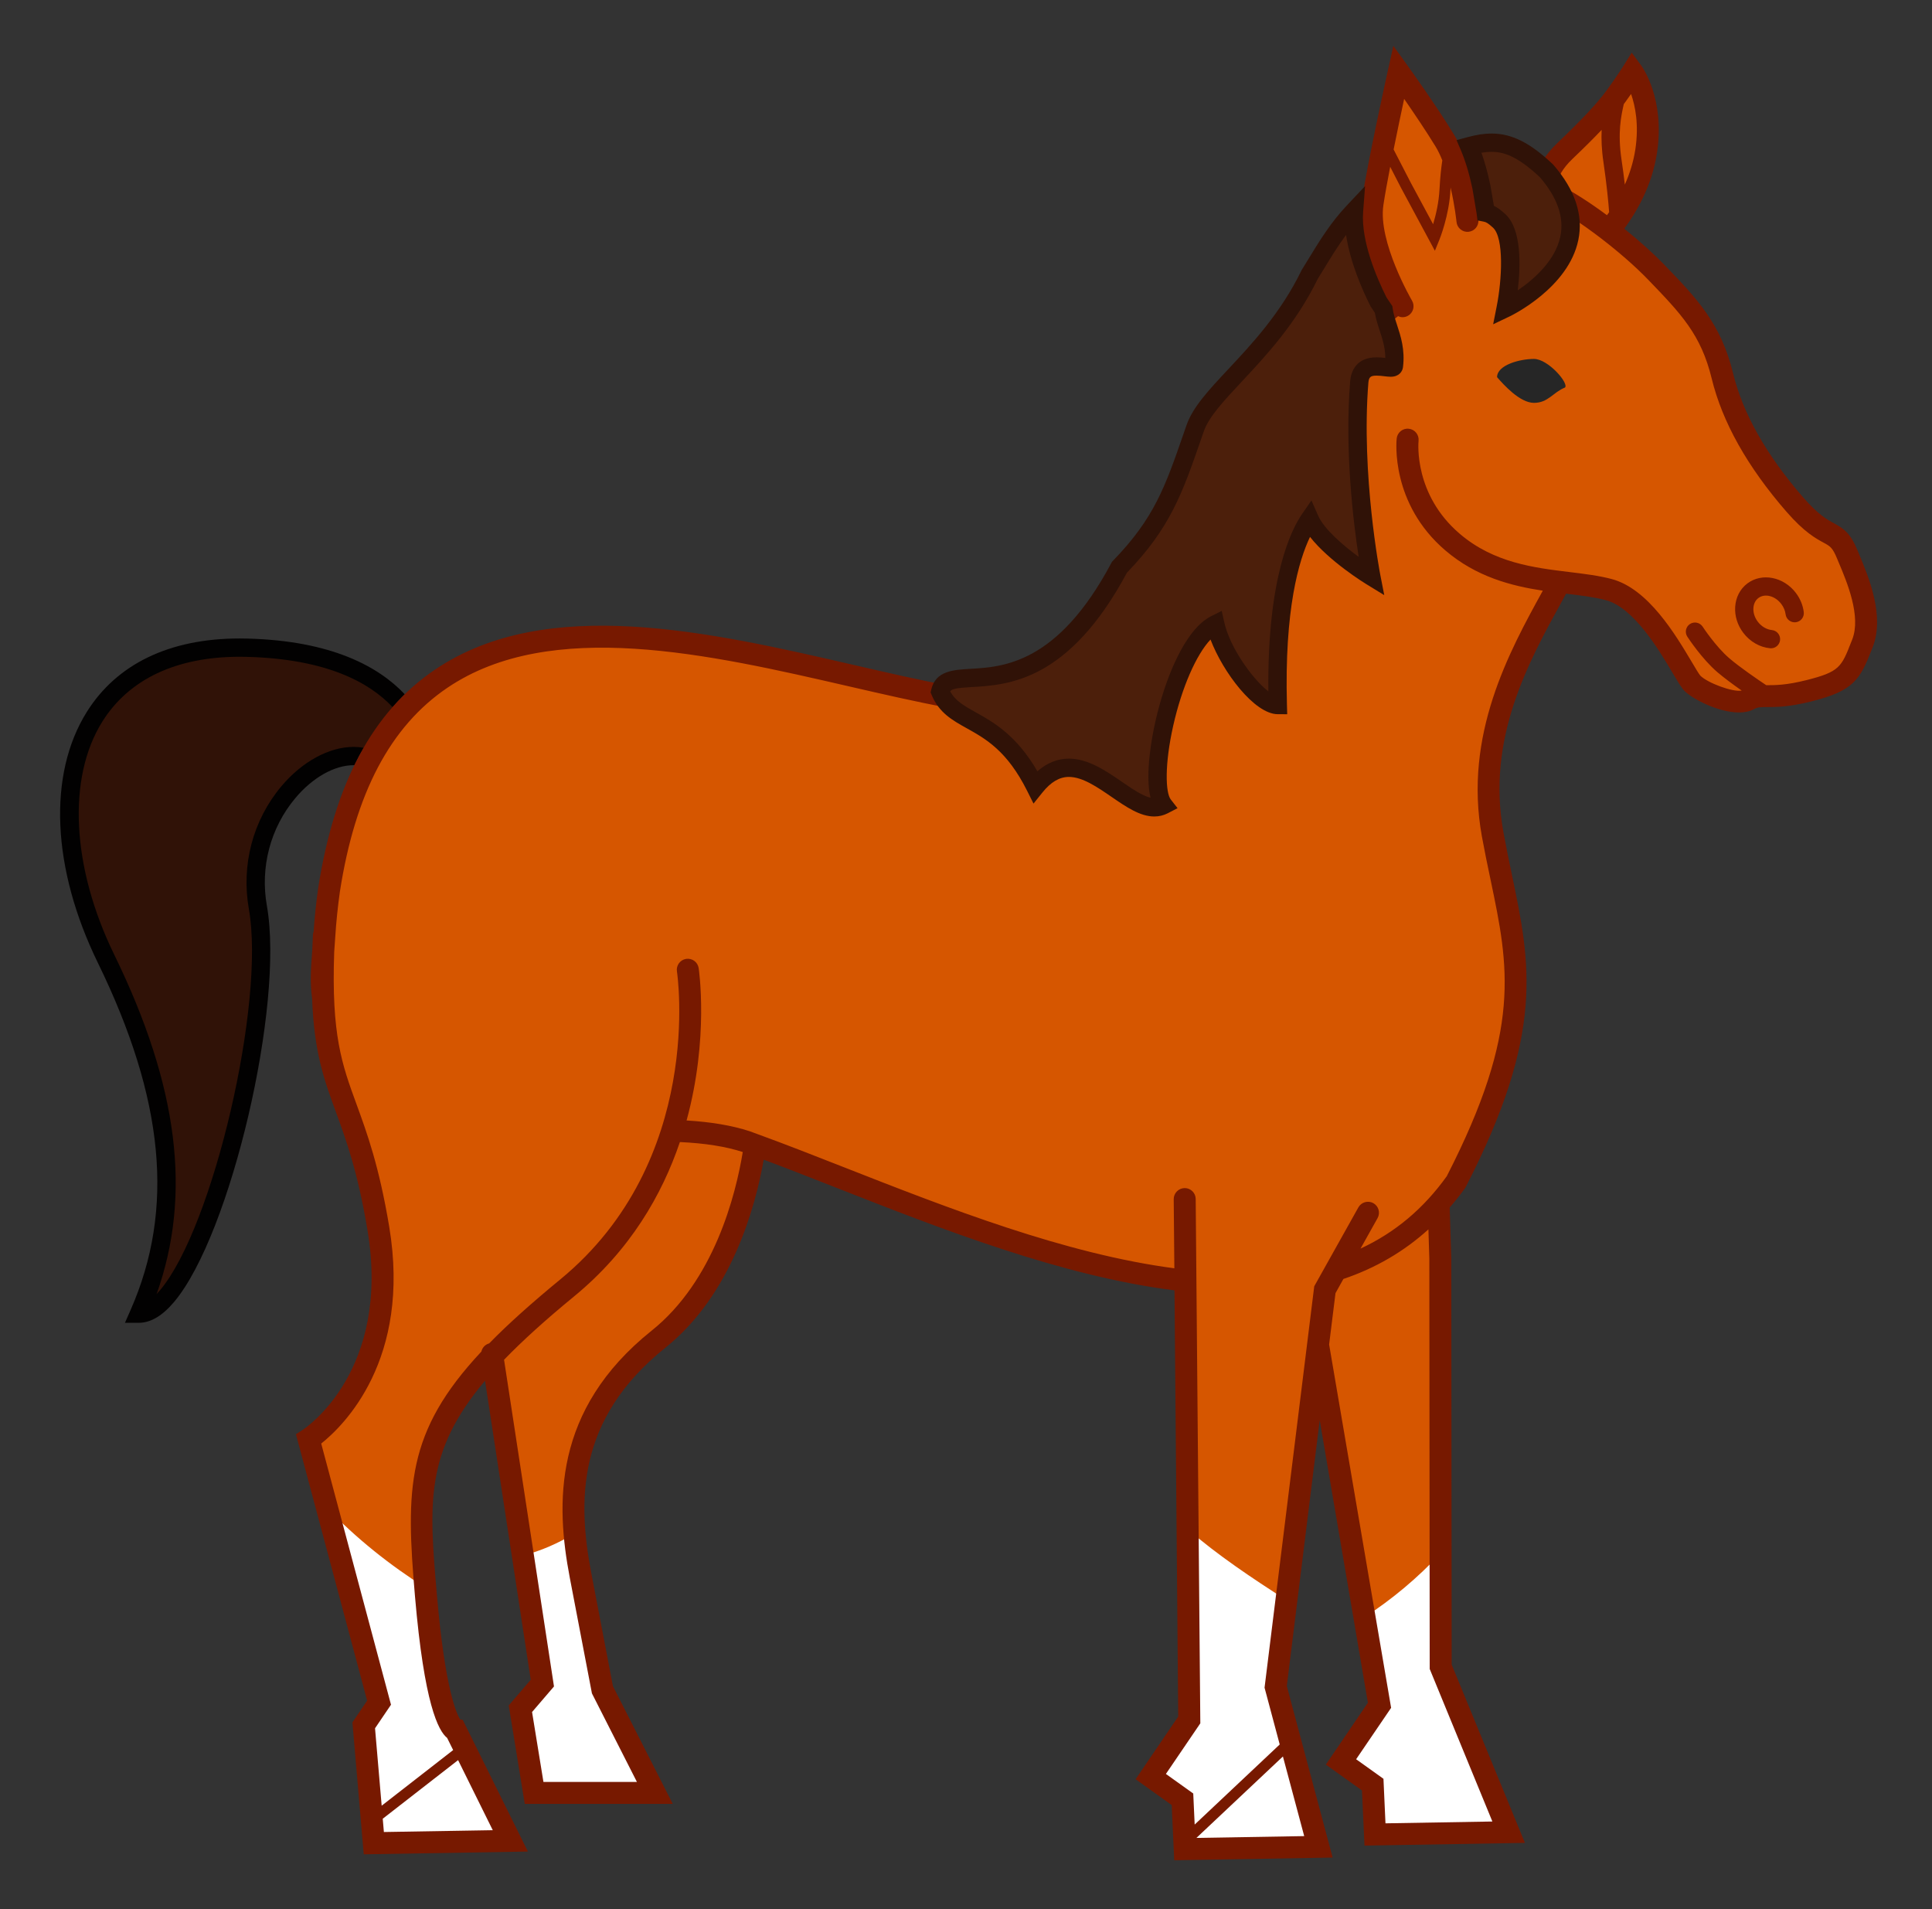 <?xml version="1.0" encoding="utf-8"?>
<!-- Generator: Adobe Illustrator 15.0.0, SVG Export Plug-In . SVG Version: 6.00 Build 0)  -->
<!DOCTYPE svg PUBLIC "-//W3C//DTD SVG 1.1//EN" "http://www.w3.org/Graphics/SVG/1.1/DTD/svg11.dtd">
<svg version="1.1" id="Layer_1" xmlns="http://www.w3.org/2000/svg" xmlns:xlink="http://www.w3.org/1999/xlink" x="0px" y="0px"
	 width="422px" height="417px" viewBox="0 0 422 417" enable-background="new 0 0 422 417" xml:space="preserve">
<rect x="0" y="0" width="422" height="417" fill="#333333" stroke="none"/>
<g id="Horse.svg">
	<path id="Tail" fill="#301207" d="M31.692,286.699l1.571-4.408c7.658-21.48,4.733-44.785-9.205-73.339
		c-9.459-19.384-10.445-39.254-2.573-51.856c5.99-9.588,16.658-14.656,30.853-14.656c0.515,0,1.041,0.007,1.567,0.021
		c14.947,0.379,25.907,4.182,32.576,11.302l0.62,0.663l-0.599,0.681c-2.281,2.594-4.365,5.522-6.195,8.705l-0.347,0.604
		l-0.687-0.116c-0.682-0.115-1.362-0.174-2.022-0.174c-5.083,0-10.709,3.091-15.049,8.27c-6.015,7.176-8.514,16.646-6.858,25.982
		c3.652,20.581-7.875,70.04-19.577,84.002c-0.283,0.339-0.563,0.652-0.84,0.941L31.692,286.699z"/>
	<path id="TailBorder" fill="#020101" d="M61.437,171.753c-6.206,7.404-8.785,17.172-7.076,26.8
		c3.619,20.391-7.78,69.367-19.359,83.182c-0.269,0.322-0.535,0.619-0.796,0.895c7.742-21.717,4.749-45.438-9.248-74.114
		c-9.309-19.077-10.314-38.576-2.623-50.888c5.798-9.28,16.173-14.186,30.005-14.186c0.506,0,1.024,0.006,1.542,0.02
		c17.462,0.443,26.835,5.61,31.873,10.988c0.856-0.974,1.737-1.917,2.657-2.812c-5.722-6.05-15.993-11.705-34.428-12.172
		c-0.552-0.014-1.104-0.021-1.644-0.021c-15.281,0-26.828,5.555-33.394,16.064c-8.543,13.674-7.638,34.145,2.421,54.758
		c14.541,29.793,16.816,53.893,7.159,75.836l-1.233,2.803h3.062c2.558,0,5.152-1.549,7.71-4.602
		c12.347-14.729,24.069-64.82,20.231-86.448c-1.502-8.461,0.759-17.04,6.204-23.535c3.778-4.508,8.546-7.199,12.754-7.199
		c0.053,0,0.102,0.01,0.154,0.011c0.644-1.32,1.327-2.587,2.035-3.819c-0.71-0.12-1.439-0.188-2.189-0.188
		C71.877,163.125,65.965,166.351,61.437,171.753z"/>
	<path id="Body" fill="#D65600" d="M403.526,121.12c-2.63-6.36-4.104-2.456-11.464-10.919c-7.371-8.462-13.383-18.017-15.838-28.114
		c-2.453-10.101-7.103-15.015-14.474-22.659c-2.68-2.779-6.37-6.024-10.282-9.045c2.221-2.881,6.817-8.899,8.104-17.434
		c1.639-10.92-3-17.198-3-17.198s-1.365,2.184-3.552,5.188c-2.188,3.002-5.459,6.551-11.188,12.012
		c-3.923,3.736-4.396,6.958-4.301,8.622c-1.724-0.745-3.238-1.2-4.438-1.253c-6.273-0.273-12.013,4.641-12.013,4.641l-0.646,2.417
		c-0.338-2.71-1.619-11.366-4.812-16.612c-3.82-6.278-10.104-15.013-10.104-15.013s-4.363,19.653-5.729,28.662
		c-0.979,6.441,2.787,15.133,5.021,19.576c-1.203,1.732-2.517,3.659-3.938,5.797c-0.173,0.166-0.349,0.316-0.521,0.489
		c-24.672,25.637-36.646,79.978-74.896,84.069C179.79,153.449,86.29,101.507,71.86,194.343c-0.495,3.54-0.826,6.841-1.019,9.938
		l-0.104-0.01c-1.841,35.52,6.453,31.381,11.896,64.043C88.08,300.98,67.406,314.3,67.406,314.3l15.383,57.563l-3.349,4.946
		l2.206,25.73l29.82-0.496l-12.003-24.251c0,0-3.961-0.61-6.435-29.312c-1.974-22.896-2.266-34.695,14.513-52.352l10.922,71.477
		l-4.797,5.595l2.994,18.382h26.37l-11.442-22.521c0,0-3.394-17.687-4.784-24.982c-3.197-16.783-2.953-35.604,17.028-51.584
		c15.228-12.186,19.771-33.168,21.076-42.471c25.947,9.457,61.891,26.156,94.02,29.688l0.844,95.934l-8.412,12.369l6.936,4.947
		l0.494,10.893l29.193-0.49l-9.338-34.95l9.246-74.715l13.438,78.752l-8.411,12.371l6.932,4.948l0.492,10.891l29.196-0.496
		l-14.849-36.128l-0.082-89.12l-0.375-12.021c1.318-1.479,2.602-3.062,3.812-4.771c19.56-38.016,12.431-51.502,7.988-75.916
		c-4.183-22.989,7.2-41.278,14.727-55.133c3.863,0.484,7.498,0.85,10.632,1.679c9.278,2.457,16.375,18.564,18.284,20.475
		c1.912,1.911,9.284,5.186,12.287,3.549c3.006-1.637,4.367,0.271,13.104-1.91c8.732-2.184,9.281-4.094,11.735-10.373
		C409.261,134.224,405.465,125.797,403.526,121.12z"/>
	<path id="Hooves" fill="#FFFFFF" d="M118.464,367.616l-4.797,5.593l2.994,18.381h26.37l-11.442-22.521
		c0,0-3.394-17.687-4.784-24.981c-0.572-2.997-1.031-6.062-1.287-9.163c-3.621,2.114-7.349,3.836-11.319,4.788L118.464,367.616z
		 M280.984,349.501c-7.563-4.894-14.914-9.752-21.58-15.532l0.367,41.687l-8.414,12.373l6.93,4.942l0.495,10.896l29.2-0.493
		l-9.34-34.95L280.984,349.501z M298.043,353.221l3.282,19.23l-8.413,12.372l6.928,4.95l0.498,10.888l29.196-0.496l-14.847-36.128
		l-0.021-24.798C309.688,344.605,304.146,349.227,298.043,353.221z M93.03,348.491c-0.05-0.604-0.1-1.188-0.149-1.771
		c-7.753-4.896-15.039-10.721-21.455-17.387l11.366,42.527l-3.351,4.944l2.208,25.732l29.82-0.498l-12.003-24.25
		C99.464,377.805,95.503,377.195,93.03,348.491z"/>
	<path id="Eye" fill="#262626" d="M341.83,84.642c-2.629,1.051-3.66,3.345-6.773,3.345c-3.109,0-6.678-4.036-8.059-5.61
		c0-2.647,4.941-3.984,8.059-3.984C338.17,78.392,342.756,83.756,341.83,84.642z"/>
	<path id="BodyBorder" fill="#771900" d="M386.829,141.593c-0.063,0-0.125-0.003-0.188-0.009c-2.271-0.214-4.408-1.449-5.875-3.39
		c-1.262-1.671-1.886-3.685-1.757-5.668c0.14-2.093,1.083-3.904,2.665-5.099c3.174-2.393,7.932-1.455,10.605,2.085
		c0.941,1.255,1.533,2.695,1.71,4.17c0.132,1.095-0.65,2.09-1.745,2.221c-1.088,0.135-2.092-0.649-2.223-1.746
		c-0.096-0.777-0.416-1.552-0.937-2.241c-1.347-1.782-3.595-2.368-5.008-1.301c-0.642,0.483-1.022,1.254-1.085,2.17
		c-0.064,1.028,0.271,2.094,0.96,3.001c0.776,1.032,1.921,1.711,3.06,1.818c1.1,0.104,1.904,1.078,1.805,2.176
		C388.719,140.817,387.85,141.593,386.829,141.593z M409.036,141.371l-0.179,0.453c-2.6,6.643-3.968,9.059-13.221,11.372
		c-4.978,1.245-7.796,1.229-9.678,1.232c-1.531,0.001-2.042,0.015-2.854,0.459c-0.936,0.506-2.051,0.719-3.26,0.719
		c-4.438,0.002-10.084-2.887-11.879-4.677c-0.643-0.643-1.291-1.721-2.59-3.904c-2.969-5.01-8.508-14.331-14.613-15.948
		c-2.502-0.663-5.459-1.022-8.586-1.401c-0.031-0.005-0.066-0.011-0.104-0.014c-0.301,0.548-0.592,1.087-0.904,1.651
		c-7.348,13.358-16.506,29.98-12.777,50.468c0.596,3.271,1.236,6.353,1.861,9.332c4.031,19.261,7.223,34.478-10.082,68.108
		l-0.178,0.293c-1.059,1.483-2.184,2.87-3.34,4.213L317,274.831l0.082,88.724l16.004,38.942l-35.045,0.594l-0.55-12.051
		l-7.894-5.638l9.188-13.515l-10.523-61.714l-7.188,58.062l10.01,37.47l-34.604,0.582l-0.547-12.052l-7.887-5.64l9.309-13.688
		l-0.812-93.082c-24.715-3.121-50.834-13.362-73.955-22.448c-5.528-2.173-10.819-4.25-15.773-6.1
		c-1.789,10.197-6.972,29.468-21.483,41.078c-19.539,15.634-19.139,33.677-16.17,49.265c1.279,6.708,4.247,22.185,4.72,24.646
		l13.062,25.711H114.62l-3.5-21.5l4.806-5.604l-9.981-65.312c-13.188,15.609-12.235,26.851-10.521,46.717
		c1.799,20.867,4.363,26.14,5.096,27.257l0.547,0.084l14.237,28.77l-35.854,0.604l-2.472-28.814l3.213-4.748l-15.55-58.19
		l1.47-0.945c0.785-0.516,19.265-12.979,14.164-43.578c-2.131-12.784-4.678-19.759-6.926-25.909
		c-2.568-7.031-4.731-12.951-5.177-24.68c-0.489-3.631-0.268-6.627,0.019-10.394c0.005-0.065,0.01-0.135,0.014-0.2
		c0.039-1.092,0.083-2.205,0.145-3.378c0.011-0.249,0.071-0.479,0.152-0.699c0.203-2.979,0.527-6.138,0.988-9.438
		c3.565-22.938,11.914-38.554,25.527-47.771c24.336-16.475,60.038-8.257,91.538-1.003c14.445,3.326,28.093,6.47,38.796,6.705
		c23.691-2.626,37.188-26.301,50.241-49.198c7.021-12.312,14.274-25.043,23.021-34.131c1.369-1.351,2.72-2.523,4.044-3.541
		c-2.354-4.692-6.318-13.905-5.242-21.014c1.368-8.988,5.584-28.019,5.767-28.824l1.157-5.232l3.136,4.351
		c0.264,0.359,6.385,8.882,10.2,15.167c2.104,3.448,3.414,8.131,4.205,11.927c2.507-1.595,6.731-3.709,11.317-3.521
		c0.716,0.03,1.517,0.195,2.351,0.418c0.58-2.016,1.871-4.505,4.634-7.13c5.487-5.235,8.754-8.729,10.899-11.686
		c2.104-2.892,3.44-5.027,3.457-5.048l1.87-2.988l2.095,2.835c0.213,0.289,5.209,7.212,3.442,18.979
		c-1.133,7.545-4.713,13.269-7.153,16.639c3.459,2.792,6.545,5.593,8.69,7.817c7.218,7.484,12.428,12.891,15.068,23.759
		c2.137,8.771,7.289,17.89,15.312,27.104c3.312,3.799,5.201,4.824,6.723,5.647c2.164,1.173,3.586,2.158,5.149,5.93l0.306,0.733
		C408.169,126.013,411.725,134.513,409.036,141.371z M354.178,34.841c0.305,2.012,0.538,3.852,0.729,5.477
		c1.008-2.254,1.857-4.832,2.3-7.727c0.804-5.364-0.021-9.448-0.938-12.062c-0.395,0.56-0.824,1.172-1.3,1.82
		c-0.092,0.122-0.188,0.252-0.286,0.379C354.084,25.36,353.311,28.954,354.178,34.841z M340.053,40.092
		c3.438,1.685,7.276,4.183,10.949,6.91c0.163-0.22,0.309-0.419,0.475-0.658c-0.146-2.019-0.514-5.986-1.24-10.92
		c-0.414-2.755-0.482-5.071-0.396-7.056c-1.746,1.838-3.811,3.897-6.35,6.317C341.178,36.887,340.33,38.759,340.053,40.092z
		 M304.404,32.648l3.744,7.256l4.883,9.066c0.578-1.93,1.253-4.735,1.396-7.62c0.139-2.766,0.395-4.883,0.613-6.321
		c-0.436-1.087-0.916-2.118-1.469-3.02c-2.021-3.318-4.77-7.375-6.869-10.41C306.053,24.646,305.207,28.646,304.404,32.648z
		 M100.06,384.419L83.6,397.22l0.249,2.901l23.784-0.396L100.06,384.419z M162.238,251.619c-0.009-0.01-0.021-0.016-0.032-0.02
		c-3.687-1.199-8.203-1.912-13.699-2.168c-3.876,11.438-10.824,23.629-23.133,33.729c-6.216,5.104-11.237,9.645-15.274,13.818
		l10.904,71.354l-4.787,5.582l2.485,15.271h20.419l-9.828-19.34l-0.062-0.328c0,0-3.395-17.688-4.784-24.989
		c-3.047-16-3.769-36.584,17.887-53.905C156.014,279.678,160.704,260.924,162.238,251.619z M261.082,401.42l-0.009-0.012v0.012
		H261.082z M280.223,383.622l-18.896,17.792l23.547-0.398L280.223,383.622z M312.285,364.509v-0.475l-0.081-89.12l-0.199-6.411
		c-5.34,4.836-11.548,8.465-18.569,10.827l-1.729,3.104l-1.391,11.211l13.541,79.354l-7.643,11.229l5.971,4.27l0.439,9.727
		l23.352-0.396L312.285,364.509z M401.601,122.799l-0.312-0.747c-1.021-2.475-1.521-2.746-3-3.548
		c-1.664-0.901-4.178-2.262-8.055-6.716c-8.535-9.799-14.043-19.599-16.356-29.125c-2.337-9.607-6.675-14.106-13.862-21.561
		c-2.723-2.826-6.295-5.944-9.99-8.8c-0.006-0.007-0.018-0.008-0.022-0.013c-0.01-0.011-0.017-0.024-0.032-0.033
		c-4.666-3.599-9.52-6.772-13.146-8.391c-0.153-0.047-0.295-0.108-0.438-0.181c-1.344-0.569-2.516-0.924-3.4-0.962
		c-4.791-0.197-9.437,3.333-10.225,3.965c0.1,0.756,0.146,1.232,0.155,1.322c0.127,1.317-0.838,2.49-2.158,2.62
		c-1.306,0.128-2.489-0.837-2.618-2.155c-0.008-0.058-0.354-3.507-1.297-7.523c-0.011,0.179-0.021,0.339-0.029,0.525
		c-0.276,5.598-2.351,10.725-2.438,10.942l-0.961,2.353l-7.397-13.743l-2.365-4.596c-0.607,3.145-1.146,6.092-1.484,8.345
		c-1.225,8.053,6.176,20.76,6.252,20.888c0.668,1.142,0.291,2.613-0.854,3.285c-0.385,0.224-0.805,0.331-1.219,0.331
		c-0.338,0-0.67-0.09-0.979-0.229c-1.096,0.855-2.207,1.829-3.332,2.938c-8.291,8.61-15.082,20.524-22.271,33.135
		c-13.68,23.993-27.824,48.804-54.055,51.609l-0.146,0.018l-0.146-0.003c-11.227-0.222-25.172-3.433-39.938-6.832
		c-30.542-7.034-65.162-15.002-87.769,0.301c-12.448,8.429-20.127,22.985-23.471,44.501c-0.472,3.387-0.811,6.668-1.001,9.715
		c-0.078,1.256-0.164,2.39-0.244,3.451c-0.642,18.168,1.695,24.594,4.866,33.271c2.316,6.348,4.946,13.541,7.151,26.771
		c4.847,29.082-10.015,43.506-14.856,47.353l15.242,57.041l-3.487,5.146l1.45,16.906l15.615-12.148l-1.314-2.651
		c-1.963-1.573-5.002-7.472-7.019-30.865c-2.034-23.62-1.955-35.943,14.498-53.521c0.187-0.848,0.831-1.547,1.7-1.783
		c4.159-4.25,9.258-8.817,15.492-13.938c31.666-25.99,25.59-66.879,25.525-67.291c-0.21-1.312,0.683-2.537,1.99-2.748
		c1.32-0.205,2.539,0.682,2.75,1.989c0.041,0.255,2.291,15.302-2.636,33.3c5.388,0.322,9.93,1.098,13.797,2.354
		c0.609,0.222,1.247,0.455,1.865,0.688c0.07,0.021,0.138,0.047,0.205,0.075c5.788,2.108,11.98,4.537,18.519,7.104
		c22.658,8.897,48.223,18.92,72.156,22.064l-0.14-15.087c-0.011-1.328,1.06-2.411,2.384-2.431c0.005,0,0.014,0,0.021,0
		c1.312,0,2.387,1.064,2.396,2.379l1.01,114.521l-7.519,11.057l5.974,4.271l0.312,6.784l18.576-17.492l-3.312-12.405l10.852-87.665
		l9.641-17.235c0.65-1.156,2.113-1.562,3.267-0.927c1.157,0.65,1.573,2.113,0.927,3.269l-3.725,6.66
		c7.521-3.497,13.729-8.688,18.834-15.804c16.428-32.004,13.548-45.754,9.566-64.773c-0.635-3.009-1.283-6.122-1.894-9.455
		c-4.03-22.167,5.986-40.359,13.3-53.642c0.004-0.007,0.008-0.012,0.016-0.017c-6.861-1.047-14.516-3.002-21.271-8.772
		c-12.02-10.26-10.717-23.89-10.654-24.464c0.146-1.321,1.319-2.282,2.646-2.133c1.317,0.139,2.272,1.322,2.133,2.64
		c-0.045,0.467-1.036,11.737,9,20.304c7.429,6.343,16.203,7.41,23.938,8.351c3.297,0.402,6.41,0.779,9.232,1.526
		c8.008,2.12,13.956,12.15,17.518,18.14c0.734,1.242,1.568,2.648,1.865,2.971c1.573,1.573,7.037,3.636,9.028,3.253
		c-1.812-1.271-3.831-2.757-5.312-4.021c-3.396-2.91-6.438-7.557-6.565-7.754c-0.604-0.925-0.343-2.162,0.583-2.765
		c0.92-0.599,2.16-0.343,2.766,0.583c0.026,0.041,2.865,4.367,5.823,6.9c2.294,1.968,6.192,4.631,8.067,5.881
		c0.064,0,0.141,0,0.209,0c1.729-0.004,4.102,0.012,8.498-1.087c7.312-1.831,7.715-2.844,9.899-8.464l0.188-0.457
		C406.544,134.572,403.461,127.195,401.601,122.799z"/>
	<path id="Hair" fill="#4C1F0B" d="M337.782,37.308c-6.937-6.564-11.188-6.942-16.897-5.379c1.25,2.905,2.117,6.171,2.701,8.962
		l0.893,5.236c0.021,0.122,0.027,0.225,0.041,0.331c1.012,0.2,1.773,0.727,2.918,1.769c4.435,4.04,1.441,19.073,1.441,19.073
		S353.574,55.488,337.782,37.308z M301.121,65.97c-2.229-4.438-5.893-12.928-5.367-19.851c-4.094,4.343-6.47,8.634-9.686,13.831
		c-8.26,17.047-22.197,25.497-25.008,33.564c-4.367,12.545-6.688,20.243-16.537,30.366c-18.229,34.263-37.321,19.155-39.167,27.171
		c3.197,7.723,12.791,4.794,20.785,20.776c10.104-12.569,20.646,7.838,28.006,4.016c-4.229-5.405,2.369-35.013,11.312-39.489
		c1.58,7.108,9.359,17.617,13.639,17.631c-0.73-26.58,4.646-37.263,6.961-40.609c2.564,5.867,13.459,12.528,13.459,12.528
		s-4.285-21.958-2.621-42.542c0.564-5.672,7.396-2.046,7.564-3.409c0.654-5.287-1.777-8.636-2.254-12.368L301.121,65.97z"/>
	<path id="HairBorder" fill="#301207" d="M252.131,178.326c-3.104,0-6.126-2.076-9.324-4.273c-3.125-2.147-6.355-4.37-9.338-4.37
		c-2.047,0-3.935,1.111-5.771,3.396l-1.951,2.427l-1.394-2.785c-4.377-8.752-9.062-11.362-13.192-13.666
		c-3.109-1.733-6.046-3.37-7.648-7.24l-0.245-0.59l0.144-0.622c0.94-4.089,4.82-4.313,8.572-4.529
		c7.127-0.41,19.055-1.098,30.771-23.132l0.137-0.251l0.195-0.204c9.027-9.279,11.436-16.218,15.417-27.713l0.665-1.917
		c1.375-3.947,4.812-7.621,9.161-12.271c5.101-5.449,11.438-12.229,15.938-21.507l0.1-0.18c0.465-0.751,0.912-1.483,1.35-2.199
		c2.65-4.339,4.939-8.087,8.581-11.951l3.874-4.108l-0.428,5.63c-0.484,6.389,2.962,14.404,5.104,18.689l1.282,1.903l0.062,0.471
		c0.146,1.151,0.537,2.345,0.951,3.609c0.832,2.542,1.776,5.424,1.306,9.256c-0.118,0.962-0.896,2.087-2.688,2.087l0,0
		c-0.434,0-0.902-0.056-1.402-0.115c-0.549-0.065-1.114-0.132-1.655-0.132c-1.336,0-1.69,0.299-1.813,1.522
		c-1.619,20.04,2.553,41.744,2.596,41.96l0.869,4.456l-3.873-2.368c-0.394-0.24-8.188-5.046-12.338-10.348
		c-2.428,5.066-5.617,15.794-5.043,36.669l0.058,2.06l-2.062-0.006c-5.106-0.017-11.979-9.186-14.688-16.305
		c-3.104,3.279-6.261,10.439-8.146,18.813c-1.908,8.477-1.699,14.633-0.535,16.121l1.481,1.896l-2.136,1.109
		C254.16,178.087,253.172,178.326,252.131,178.326z M233.469,165.687c4.221,0,8.141,2.694,11.602,5.072
		c2.199,1.511,4.465,3.066,6.238,3.47c-1.283-5.262,0.4-13.736,1.049-16.617c2.078-9.227,6.375-20.125,12.211-23.045l2.289-1.145
		l0.559,2.498c1.256,5.648,6.314,12.547,9.63,15.077c-0.266-24.908,5.021-35.355,7.374-38.758l2.037-2.945l1.438,3.281
		c1.31,2.989,5.472,6.548,8.875,9.046c-1.17-7.595-3.084-23.261-1.857-38.421c0.193-1.95,1.199-5.158,5.794-5.158
		c0.673,0,1.323,0.067,1.879,0.131c0.002-2.221-0.603-4.06-1.229-5.987c-0.406-1.238-0.824-2.514-1.047-3.861l-0.966-1.459
		c-1.78-3.547-4.438-9.588-5.327-15.553c-1.755,2.352-3.244,4.792-4.88,7.469c-0.425,0.695-0.856,1.404-1.308,2.132
		c-4.758,9.774-11.305,16.774-16.567,22.401c-3.868,4.136-7.21,7.707-8.307,10.855l-0.663,1.911
		c-3.995,11.526-6.646,19.168-16.132,28.986c-12.734,23.773-26,24.537-33.938,24.994c-3.105,0.179-4.235,0.36-4.68,0.922
		c1.131,2.105,3.033,3.165,5.568,4.58c3.806,2.12,8.89,4.953,13.488,12.892C228.693,166.617,230.996,165.687,233.469,165.687z
		 M326.145,70.823l0.774-3.912c1.147-5.786,1.647-14.95-0.827-17.208c-1.062-0.969-1.496-1.193-1.961-1.286l-1.408-0.279
		l-0.203-1.582l-0.899-5.33c-0.687-3.264-1.554-6.151-2.566-8.508l-0.907-2.11l2.219-0.606c2.091-0.573,3.812-0.839,5.424-0.839
		c4.418,0,8.417,2.002,13.374,6.694l0.135,0.141c4.744,5.46,6.575,10.991,5.444,16.439c-2.163,10.42-14.473,16.415-14.993,16.665
		L326.145,70.823z M326.307,44.957c0.848,0.4,1.604,0.999,2.479,1.793c3.639,3.318,3.356,11.435,2.729,16.665
		c3.396-2.31,8.201-6.429,9.312-11.803c0.854-4.135-0.656-8.481-4.487-12.92c-5.171-4.873-8.234-5.532-10.557-5.532
		c-0.68,0-1.397,0.065-2.193,0.202c0.749,2.108,1.404,4.493,1.953,7.121L326.307,44.957z"/>
</g>
</svg>

